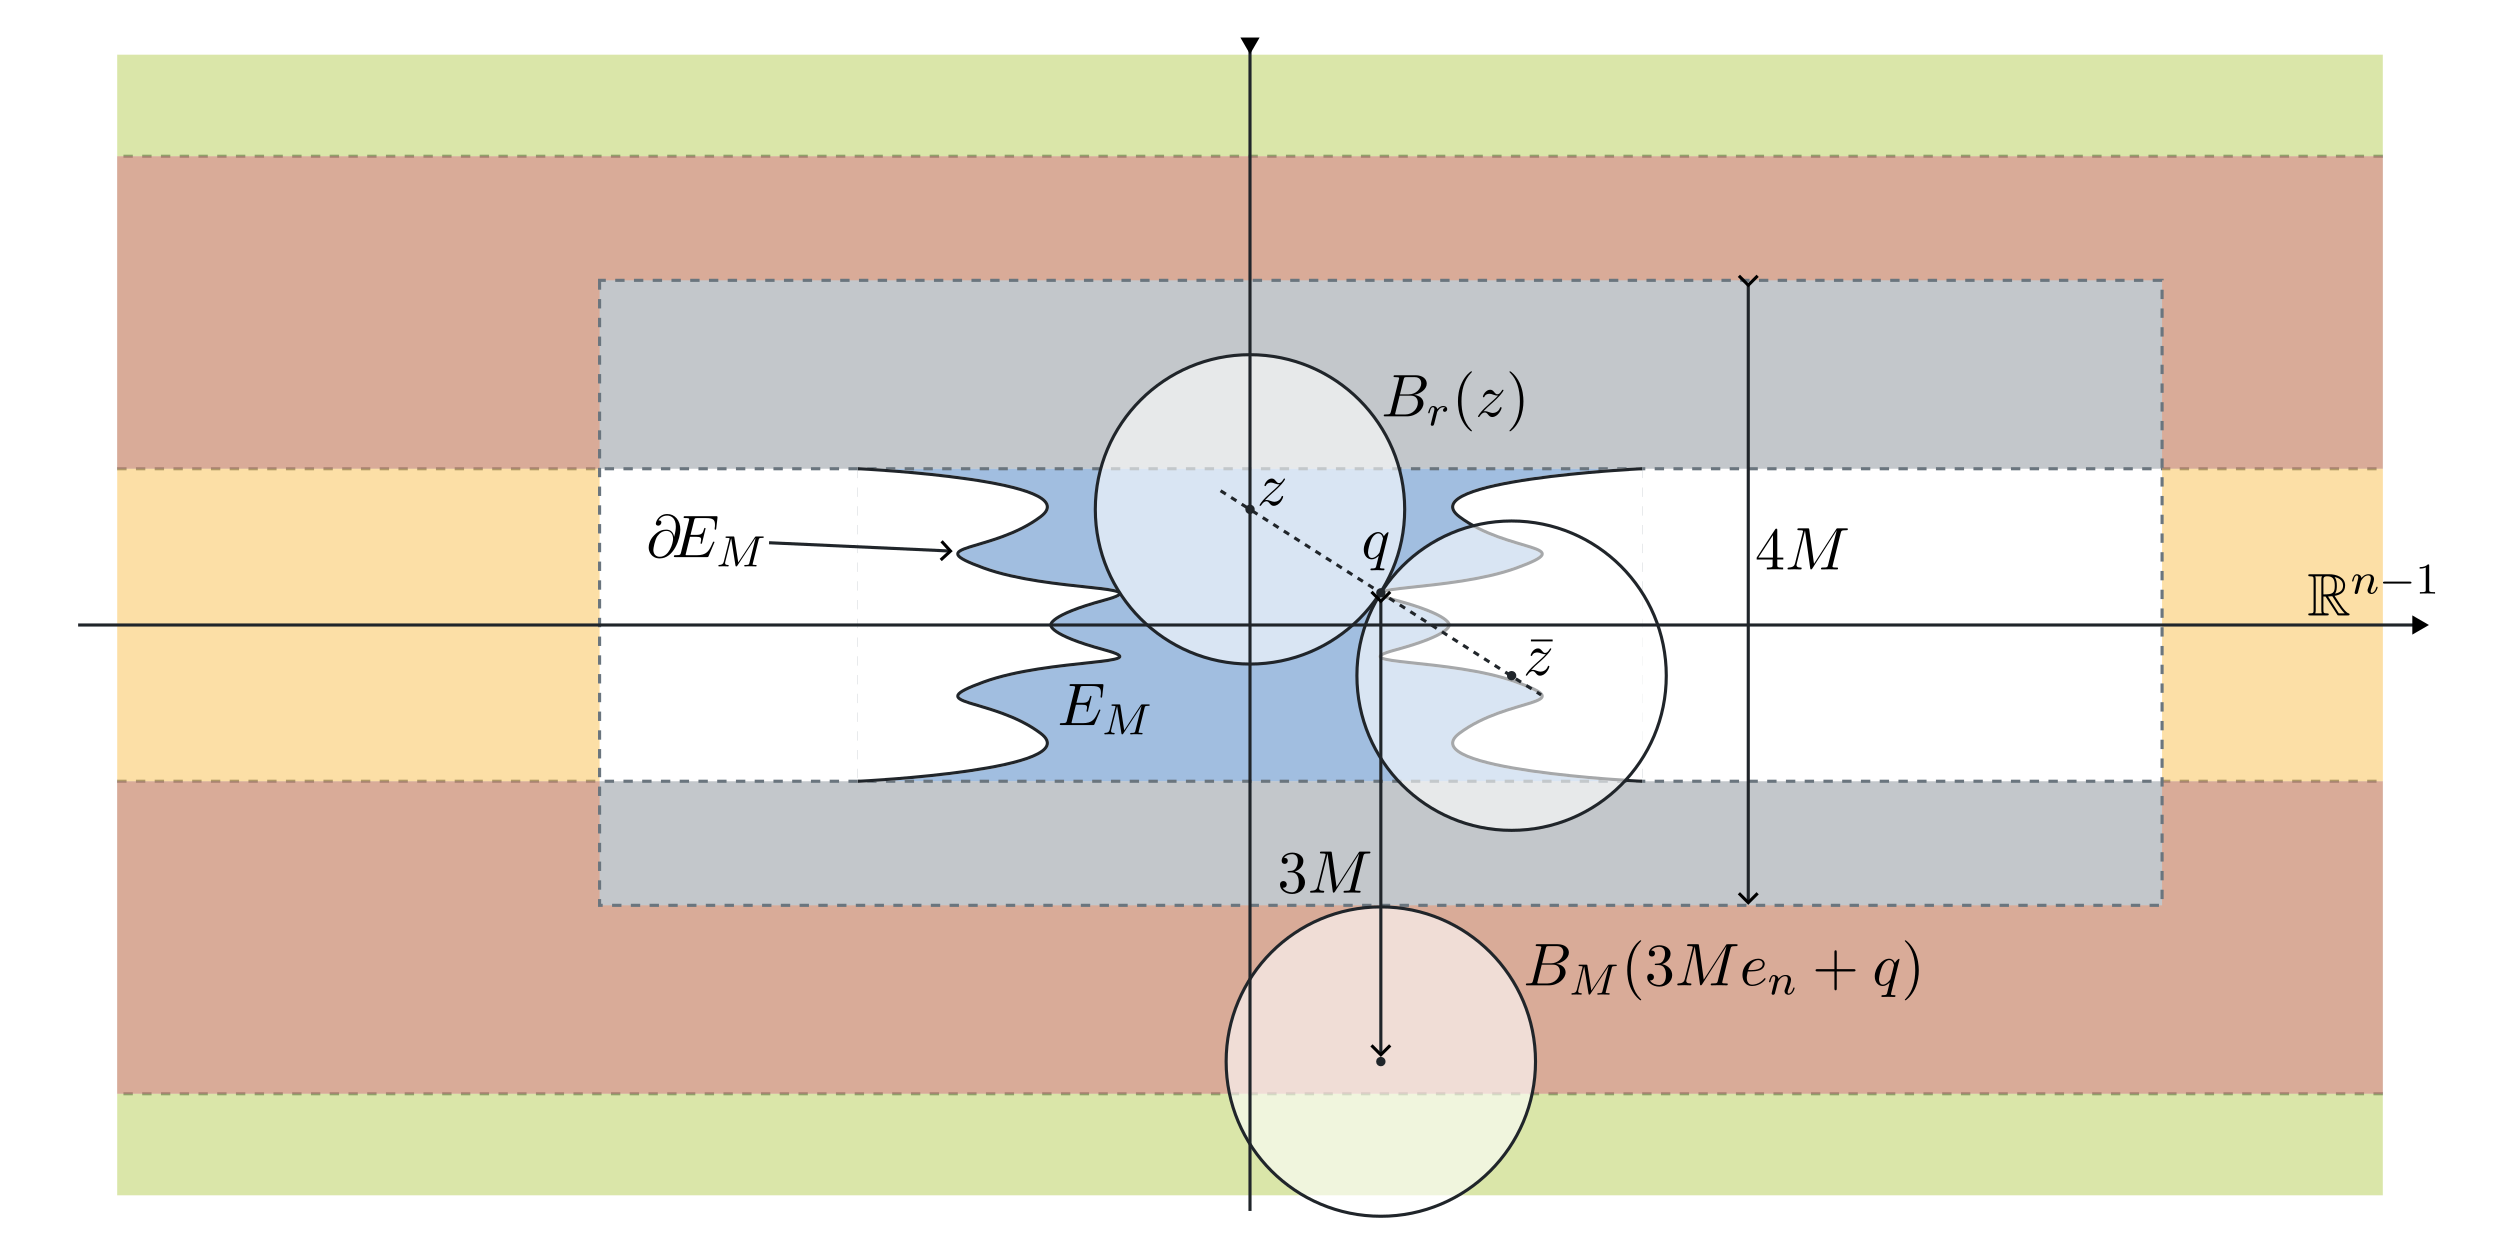 <?xml version="1.0" encoding="UTF-8" standalone="no"?>
<!-- Created with Inkscape (http://www.inkscape.org/) -->

<svg
   width="160mm"
   height="80mm"
   viewBox="0 0 160 80"
   version="1.1"
   id="svg1"
   inkscape:version="1.3.2 (091e20ef0f, 2023-11-25, custom)"
   sodipodi:docname="model02.svg"
   inkscape:export-filename="model01_mball.pdf"
   inkscape:export-xdpi="96"
   inkscape:export-ydpi="96"
   xmlns:inkscape="http://www.inkscape.org/namespaces/inkscape"
   xmlns:sodipodi="http://sodipodi.sourceforge.net/DTD/sodipodi-0.dtd"
   xmlns="http://www.w3.org/2000/svg"
   xmlns:svg="http://www.w3.org/2000/svg">
  <sodipodi:namedview
     id="namedview1"
     pagecolor="#ffffff"
     bordercolor="#000000"
     borderopacity="0.25"
     inkscape:showpageshadow="2"
     inkscape:pageopacity="0.0"
     inkscape:pagecheckerboard="0"
     inkscape:deskcolor="#d1d1d1"
     inkscape:document-units="mm"
     showguides="false"
     inkscape:lockguides="false"
     inkscape:zoom="1.7110927"
     inkscape:cx="370.52347"
     inkscape:cy="117.4688"
     inkscape:window-width="2560"
     inkscape:window-height="1416"
     inkscape:window-x="0"
     inkscape:window-y="0"
     inkscape:window-maximized="1"
     inkscape:current-layer="layer11"
     showgrid="false" />
  <defs
     id="defs1">
    <marker
       style="overflow:visible"
       id="marker32"
       refX="0"
       refY="0"
       orient="auto-start-reverse"
       inkscape:stockid="Wide arrow"
       markerWidth="1"
       markerHeight="1"
       viewBox="0 0 1 1"
       inkscape:isstock="true"
       inkscape:collect="always"
       preserveAspectRatio="xMidYMid">
      <path
         style="fill:none;stroke:context-stroke;stroke-width:1;stroke-linecap:butt"
         d="M 3,-3 0,0 3,3"
         transform="rotate(180,0.125,0)"
         sodipodi:nodetypes="ccc"
         id="path32" />
    </marker>
    <marker
       style="overflow:visible"
       id="ArrowWide"
       refX="0"
       refY="0"
       orient="auto-start-reverse"
       inkscape:stockid="Wide arrow"
       markerWidth="1"
       markerHeight="1"
       viewBox="0 0 1 1"
       inkscape:isstock="true"
       inkscape:collect="always"
       preserveAspectRatio="xMidYMid">
      <path
         style="fill:none;stroke:context-stroke;stroke-width:1;stroke-linecap:butt"
         d="M 3,-3 0,0 3,3"
         transform="rotate(180,0.125,0)"
         sodipodi:nodetypes="ccc"
         id="path1" />
    </marker>
    <marker
       style="overflow:visible"
       id="marker29"
       refX="0"
       refY="0"
       orient="auto-start-reverse"
       inkscape:stockid="Wide arrow"
       markerWidth="1"
       markerHeight="1"
       viewBox="0 0 1 1"
       inkscape:isstock="true"
       inkscape:collect="always"
       preserveAspectRatio="xMidYMid">
      <path
         style="fill:none;stroke:context-stroke;stroke-width:1;stroke-linecap:butt"
         d="M 3,-3 0,0 3,3"
         transform="rotate(180,0.125,0)"
         sodipodi:nodetypes="ccc"
         id="path29" />
    </marker>
    <marker
       style="overflow:visible"
       id="Triangle"
       refX="0"
       refY="0"
       orient="auto-start-reverse"
       inkscape:stockid="Triangle arrow"
       markerWidth="1"
       markerHeight="1"
       viewBox="0 0 1 1"
       inkscape:isstock="true"
       inkscape:collect="always"
       preserveAspectRatio="xMidYMid">
      <path
         transform="scale(0.5)"
         style="fill:context-stroke;fill-rule:evenodd;stroke:context-stroke;stroke-width:1pt"
         d="M 5.77,0 -2.88,5 V -5 Z"
         id="path135" />
    </marker>
    <rect
       x="-182.968"
       y="274.452"
       width="82.631"
       height="63.94"
       id="rect33" />
    <rect
       x="-217.398"
       y="270.517"
       width="59.022"
       height="24.592"
       id="rect32" />
    <marker
       style="overflow:visible"
       id="Triangle-1"
       refX="0"
       refY="0"
       orient="auto-start-reverse"
       inkscape:stockid="Triangle arrow"
       markerWidth="1"
       markerHeight="1"
       viewBox="0 0 1 1"
       inkscape:isstock="true"
       inkscape:collect="always"
       preserveAspectRatio="xMidYMid">
      <path
         transform="scale(0.5)"
         style="fill:context-stroke;fill-rule:evenodd;stroke:context-stroke;stroke-width:1pt"
         d="M 5.77,0 -2.88,5 V -5 Z"
         id="path135-7" />
    </marker>
    <marker
       style="overflow:visible"
       id="marker29-1"
       refX="0"
       refY="0"
       orient="auto-start-reverse"
       inkscape:stockid="Wide arrow"
       markerWidth="1"
       markerHeight="1"
       viewBox="0 0 1 1"
       inkscape:isstock="true"
       inkscape:collect="always"
       preserveAspectRatio="xMidYMid">
      <path
         style="fill:none;stroke:context-stroke;stroke-width:1;stroke-linecap:butt"
         d="M 3,-3 0,0 3,3"
         transform="rotate(180,0.125,0)"
         sodipodi:nodetypes="ccc"
         id="path29-5" />
    </marker>
    <marker
       style="overflow:visible"
       id="ArrowWide-5"
       refX="0"
       refY="0"
       orient="auto-start-reverse"
       inkscape:stockid="Wide arrow"
       markerWidth="1"
       markerHeight="1"
       viewBox="0 0 1 1"
       inkscape:isstock="true"
       inkscape:collect="always"
       preserveAspectRatio="xMidYMid">
      <path
         style="fill:none;stroke:context-stroke;stroke-width:1;stroke-linecap:butt"
         d="M 3,-3 0,0 3,3"
         transform="rotate(180,0.125,0)"
         sodipodi:nodetypes="ccc"
         id="path1-4" />
    </marker>
  </defs>
  <g
     inkscape:groupmode="layer"
     id="layer8"
     inkscape:label="Base"
     style="display:inline">
    <rect
       style="fill:#165db1;fill-opacity:0.4;stroke:#800080;stroke-width:0;stroke-dasharray:none;stroke-opacity:0"
       id="rect3"
       width="50"
       height="20"
       x="55"
       y="30"
       inkscape:export-filename="model02_mball.pdf"
       inkscape:export-xdpi="96"
       inkscape:export-ydpi="96" />
    <path
       style="fill:#333a41;fill-opacity:0.396;stroke:#6a757e;stroke-width:0.2;stroke-dasharray:0.6, 0.6;stroke-dashoffset:0;stroke-opacity:1"
       d="M 55,30 V 50"
       id="path5" />
    <path
       style="fill:#333a41;fill-opacity:0.396;stroke:#6a757e;stroke-width:0.2;stroke-dasharray:0.6, 0.6;stroke-dashoffset:0;stroke-opacity:1"
       d="M 105,30 V 50"
       id="path6" />
    <path
       style="display:inline;fill:#6a757e;fill-opacity:0.4;stroke:#6a757e;stroke-width:0;stroke-dasharray:none;stroke-dashoffset:0;stroke-opacity:1"
       d="M 7.5,10 V 30 H 152.5 V 10"
       id="path4-8-5" />
    <path
       style="display:inline;fill:#6a757e;fill-opacity:0.4;stroke:#6a757e;stroke-width:0;stroke-dasharray:none;stroke-dashoffset:0;stroke-opacity:1"
       d="M 7.5,50 V 70 H 152.5 V 50"
       id="path4-8-5-9" />
    <path
       style="fill:#222226;fill-opacity:1;stroke:#6a757e;stroke-width:0.2;stroke-dasharray:0.6, 0.6;stroke-dashoffset:0;stroke-opacity:1;paint-order:markers stroke fill"
       d="M 7.5,30 H 152.5"
       id="path4" />
    <path
       style="fill:#222226;fill-opacity:1;stroke:#6a757e;stroke-width:0.2;stroke-dasharray:0.6, 0.6;stroke-dashoffset:0;stroke-opacity:1;paint-order:markers stroke fill"
       d="M 152.5,10 H 7.5"
       id="path7" />
    <path
       style="fill:#222226;fill-opacity:1;stroke:#6a757e;stroke-width:0.2;stroke-dasharray:0.6, 0.6;stroke-dashoffset:0;stroke-opacity:1;paint-order:markers stroke fill"
       d="M 7.5,50 H 152.5"
       id="path9" />
    <path
       style="fill:#222226;fill-opacity:1;stroke:#6a757e;stroke-width:0.2;stroke-dasharray:0.6, 0.6;stroke-dashoffset:0;stroke-opacity:1;paint-order:markers stroke fill"
       d="M 152.5,70 H 7.5"
       id="path19" />
  </g>
  <g
     inkscape:groupmode="layer"
     id="layer1"
     inkscape:label="Text Base"
     style="display:none">
    <g
       inkscape:label=""
       transform="translate(112.394,33.735)"
       id="g25"
       style="display:inline">
      <g
         fill="#000000"
         fill-opacity="1"
         id="g24"
         transform="matrix(0.353,0,0,0.353,-0.863,-0.703)">
        <g
           id="g23"
           transform="translate(1.993,9.447)">
          <path
             d="m 10.094,-6.609 c 0.109,-0.391 0.125,-0.5 0.938,-0.5 0.25,0 0.359,0 0.359,-0.219 0,-0.125 -0.109,-0.125 -0.297,-0.125 h -1.438 c -0.281,0 -0.297,0 -0.422,0.219 L 5.25,-1.031 4.391,-7.203 c -0.031,-0.25 -0.047,-0.25 -0.328,-0.25 h -1.5 c -0.203,0 -0.328,0 -0.328,0.219 0,0.125 0.094,0.125 0.312,0.125 0.141,0 0.344,0.016 0.469,0.016 0.188,0.031 0.25,0.062 0.25,0.172 0,0.047 -0.016,0.078 -0.047,0.219 L 1.828,-1.156 C 1.719,-0.719 1.531,-0.375 0.656,-0.344 c -0.062,0 -0.203,0.016 -0.203,0.219 0,0.094 0.078,0.125 0.156,0.125 0.344,0 0.734,-0.031 1.094,-0.031 0.375,0 0.766,0.031 1.125,0.031 0.047,0 0.188,0 0.188,-0.219 0,-0.125 -0.109,-0.125 -0.188,-0.125 -0.625,0 -0.75,-0.219 -0.75,-0.469 0,-0.078 0.016,-0.141 0.047,-0.25 L 3.609,-7.016 H 3.625 L 4.562,-0.25 C 4.578,-0.125 4.594,0 4.719,0 c 0.125,0 0.188,-0.125 0.25,-0.203 L 9.375,-7.094 l -1.562,6.25 c -0.109,0.422 -0.125,0.5 -0.984,0.5 -0.188,0 -0.312,0 -0.312,0.219 C 6.516,0 6.656,0 6.688,0 6.984,0 7.734,-0.031 8.031,-0.031 8.484,-0.031 8.953,0 9.406,0 c 0.062,0 0.203,0 0.203,-0.219 0,-0.125 -0.094,-0.125 -0.312,-0.125 -0.391,0 -0.703,0 -0.703,-0.188 0,-0.047 0,-0.062 0.062,-0.266 z m 0,0"
             id="path22" />
        </g>
      </g>
    </g>
    <g
       inkscape:label=""
       transform="translate(112.951,18.644)"
       id="g28"
       style="display:inline">
      <g
         fill="#000000"
         fill-opacity="1"
         id="g27"
         transform="matrix(0.353,0,0,0.353,-0.863,-0.703)">
        <g
           id="g26"
           transform="translate(1.993,9.447)">
          <path
             d="M 4.094,-6.703 C 4.156,-6.953 4.188,-7.062 4.391,-7.094 4.5,-7.109 4.844,-7.109 5.062,-7.109 c 0.766,0 1.984,0 1.984,1.078 0,0.375 -0.172,1.125 -0.594,1.547 -0.297,0.281 -0.875,0.641 -1.844,0.641 H 3.375 Z m 1.562,3 C 6.766,-3.953 8.062,-4.719 8.062,-5.812 8.062,-6.75 7.078,-7.453 5.656,-7.453 H 2.547 c -0.219,0 -0.328,0 -0.328,0.219 0,0.125 0.109,0.125 0.312,0.125 0.016,0 0.234,0 0.406,0.016 0.203,0.031 0.297,0.031 0.297,0.172 0,0.047 0,0.078 -0.031,0.219 l -1.469,5.859 c -0.109,0.422 -0.125,0.5 -1,0.5 -0.188,0 -0.281,0 -0.281,0.219 0,0.125 0.125,0.125 0.141,0.125 0.312,0 1.078,-0.031 1.375,-0.031 0.312,0 1.078,0.031 1.391,0.031 0.094,0 0.219,0 0.219,-0.219 0,-0.125 -0.094,-0.125 -0.312,-0.125 -0.391,0 -0.703,0 -0.703,-0.188 0,-0.062 0.016,-0.125 0.031,-0.188 L 3.312,-3.609 h 1.297 c 1,0 1.188,0.609 1.188,0.984 0,0.172 -0.078,0.516 -0.141,0.766 -0.078,0.297 -0.188,0.703 -0.188,0.922 0,1.172 1.312,1.172 1.453,1.172 0.938,0 1.312,-1.094 1.312,-1.25 0,-0.125 -0.125,-0.125 -0.125,-0.125 C 8,-1.141 7.984,-1.062 7.969,-1 c -0.281,0.812 -0.75,1 -1,1 C 6.609,0 6.531,-0.234 6.531,-0.672 6.531,-1 6.594,-1.562 6.641,-1.906 6.656,-2.062 6.688,-2.266 6.688,-2.422 c 0,-0.844 -0.734,-1.172 -1.031,-1.281 z m 0,0"
             id="path25" />
        </g>
      </g>
    </g>
    <path
       style="display:inline;fill:#165db1;fill-opacity:0.5;stroke:#20252a;stroke-width:0.2;stroke-dasharray:none;stroke-dashoffset:0;stroke-opacity:1;marker-start:url(#marker29);marker-end:url(#ArrowWide)"
       d="m 111.889,30.288 v 9.525"
       id="path28" />
    <g
       inkscape:label=""
       transform="translate(33.404,53.367)"
       id="g34"
       style="display:inline">
      <g
         fill="#000000"
         fill-opacity="1"
         id="g3"
         transform="matrix(0.353,0,0,0.353,-0.852,-0.714)">
        <g
           id="use2"
           transform="translate(1.993,9.447)">
          <path
             d="m 7.719,-2.547 c 0.031,-0.047 0.062,-0.125 0.062,-0.141 0,-0.016 0,-0.125 -0.141,-0.125 -0.094,0 -0.109,0.062 -0.141,0.125 -0.703,1.625 -1.109,2.344 -2.969,2.344 H 2.938 c -0.156,0 -0.172,0 -0.25,0 C 2.578,-0.359 2.547,-0.375 2.547,-0.453 c 0,-0.031 0,-0.062 0.062,-0.25 L 3.344,-3.688 h 1.078 c 0.938,0 0.938,0.234 0.938,0.5 0,0.078 0,0.203 -0.078,0.531 C 5.25,-2.594 5.25,-2.562 5.25,-2.531 c 0,0.062 0.047,0.125 0.141,0.125 0.078,0 0.109,-0.062 0.156,-0.219 l 0.625,-2.562 c 0,-0.062 -0.047,-0.109 -0.125,-0.109 -0.109,0 -0.125,0.062 -0.156,0.188 C 5.656,-4.281 5.469,-4.031 4.453,-4.031 H 3.438 l 0.656,-2.625 c 0.094,-0.375 0.109,-0.422 0.578,-0.422 H 6.219 c 1.328,0 1.656,0.312 1.656,1.203 0,0.266 0,0.297 -0.047,0.578 0,0.078 -0.016,0.156 -0.016,0.203 0,0.062 0.047,0.125 0.141,0.125 0.125,0 0.125,-0.062 0.156,-0.266 L 8.328,-7.125 C 8.359,-7.422 8.297,-7.422 8.031,-7.422 H 2.516 c -0.219,0 -0.328,0 -0.328,0.219 0,0.125 0.109,0.125 0.312,0.125 0.406,0 0.703,0 0.703,0.203 0,0.031 0,0.062 -0.047,0.25 l -1.438,5.781 c -0.109,0.422 -0.141,0.5 -1,0.5 -0.188,0 -0.297,0 -0.297,0.219 C 0.422,0 0.516,0 0.719,0 H 6.375 c 0.25,0 0.266,-0.016 0.344,-0.188 z m 0,0"
             id="path33" />
        </g>
      </g>
      <g
         fill="#000000"
         fill-opacity="1"
         id="g4"
         transform="matrix(0.353,0,0,0.353,-0.852,-0.714)">
        <g
           id="use3"
           transform="translate(10.046,11.083)">
          <path
             d="m 3.891,-2.547 c 0,-0.844 -0.078,-1.359 -0.344,-1.875 -0.344,-0.703 -1,-0.875 -1.438,-0.875 -1,0 -1.375,0.75 -1.484,0.969 -0.281,0.578 -0.297,1.375 -0.297,1.781 0,0.531 0.016,1.328 0.406,1.969 0.359,0.594 0.953,0.75 1.375,0.75 0.391,0 1.062,-0.125 1.469,-0.906 0.297,-0.578 0.312,-1.297 0.312,-1.812 z M 2.109,-0.062 C 1.844,-0.062 1.297,-0.188 1.125,-1.016 1.031,-1.469 1.031,-2.219 1.031,-2.641 1.031,-3.188 1.031,-3.75 1.125,-4.188 1.297,-5 1.906,-5.078 2.109,-5.078 c 0.266,0 0.828,0.141 0.984,0.859 0.094,0.438 0.094,1.047 0.094,1.578 0,0.469 0,1.188 -0.094,1.641 -0.172,0.828 -0.719,0.938 -0.984,0.938 z m 0,0"
             id="path34" />
        </g>
      </g>
    </g>
    <g
       inkscape:label=""
       transform="translate(33.404,23.377)"
       id="g40"
       style="display:inline">
      <g
         fill="#000000"
         fill-opacity="1"
         id="g12"
         transform="matrix(0.353,0,0,0.353,-0.852,-0.714)">
        <g
           id="g5"
           transform="translate(1.993,9.447)">
          <path
             d="m 7.719,-2.547 c 0.031,-0.047 0.062,-0.125 0.062,-0.141 0,-0.016 0,-0.125 -0.141,-0.125 -0.094,0 -0.109,0.062 -0.141,0.125 -0.703,1.625 -1.109,2.344 -2.969,2.344 H 2.938 c -0.156,0 -0.172,0 -0.25,0 C 2.578,-0.359 2.547,-0.375 2.547,-0.453 c 0,-0.031 0,-0.062 0.062,-0.25 L 3.344,-3.688 h 1.078 c 0.938,0 0.938,0.234 0.938,0.5 0,0.078 0,0.203 -0.078,0.531 C 5.25,-2.594 5.25,-2.562 5.25,-2.531 c 0,0.062 0.047,0.125 0.141,0.125 0.078,0 0.109,-0.062 0.156,-0.219 l 0.625,-2.562 c 0,-0.062 -0.047,-0.109 -0.125,-0.109 -0.109,0 -0.125,0.062 -0.156,0.188 C 5.656,-4.281 5.469,-4.031 4.453,-4.031 H 3.438 l 0.656,-2.625 c 0.094,-0.375 0.109,-0.422 0.578,-0.422 H 6.219 c 1.328,0 1.656,0.312 1.656,1.203 0,0.266 0,0.297 -0.047,0.578 0,0.078 -0.016,0.156 -0.016,0.203 0,0.062 0.047,0.125 0.141,0.125 0.125,0 0.125,-0.062 0.156,-0.266 L 8.328,-7.125 C 8.359,-7.422 8.297,-7.422 8.031,-7.422 H 2.516 c -0.219,0 -0.328,0 -0.328,0.219 0,0.125 0.109,0.125 0.312,0.125 0.406,0 0.703,0 0.703,0.203 0,0.031 0,0.062 -0.047,0.25 l -1.438,5.781 c -0.109,0.422 -0.141,0.5 -1,0.5 -0.188,0 -0.297,0 -0.297,0.219 C 0.422,0 0.516,0 0.719,0 H 6.375 c 0.25,0 0.266,-0.016 0.344,-0.188 z m 0,0"
             id="path3" />
        </g>
      </g>
      <g
         fill="#000000"
         fill-opacity="1"
         id="g39"
         transform="matrix(0.353,0,0,0.353,-0.852,-0.714)">
        <g
           id="g38"
           transform="translate(10.046,11.083)">
          <path
             d="m 3.891,-2.547 c 0,-0.844 -0.078,-1.359 -0.344,-1.875 -0.344,-0.703 -1,-0.875 -1.438,-0.875 -1,0 -1.375,0.75 -1.484,0.969 -0.281,0.578 -0.297,1.375 -0.297,1.781 0,0.531 0.016,1.328 0.406,1.969 0.359,0.594 0.953,0.75 1.375,0.75 0.391,0 1.062,-0.125 1.469,-0.906 0.297,-0.578 0.312,-1.297 0.312,-1.812 z M 2.109,-0.062 C 1.844,-0.062 1.297,-0.188 1.125,-1.016 1.031,-1.469 1.031,-2.219 1.031,-2.641 1.031,-3.188 1.031,-3.75 1.125,-4.188 1.297,-5 1.906,-5.078 2.109,-5.078 c 0.266,0 0.828,0.141 0.984,0.859 0.094,0.438 0.094,1.047 0.094,1.578 0,0.469 0,1.188 -0.094,1.641 -0.172,0.828 -0.719,0.938 -0.984,0.938 z m 0,0"
             id="path17" />
        </g>
      </g>
    </g>
    <path
       style="display:inline;fill:#165db1;fill-opacity:0.5;stroke:#20252a;stroke-width:0.2;stroke-dasharray:none;stroke-dashoffset:0;stroke-opacity:1;marker-start:url(#marker29);marker-end:url(#ArrowWide)"
       d="M 111.889,10.284 V 29.716"
       id="path20" />
  </g>
  <g
     inkscape:groupmode="layer"
     id="layer2"
     inkscape:label="Text OnlyBase"
     style="display:none">
    <g
       inkscape:label="Omega"
       transform="translate(68.496,43.689)"
       id="g37"
       style="display:inline">
      <g
         fill="#000000"
         fill-opacity="1"
         id="g36"
         transform="matrix(0.353,0,0,0.353,-0.874,-0.621)">
        <g
           id="g35"
           transform="translate(1.993,9.447)">
          <path
             d="m 7.391,-1.766 h -0.281 c -0.047,0.281 -0.094,0.531 -0.188,0.797 -0.062,0.172 -0.094,0.266 -0.734,0.266 H 5.328 C 5.469,-1.312 5.797,-1.844 6.297,-2.562 6.812,-3.344 7.25,-4.094 7.25,-4.953 7.25,-6.469 5.781,-7.688 3.938,-7.688 c -1.875,0 -3.328,1.234 -3.328,2.734 0,0.859 0.453,1.609 0.969,2.391 0.469,0.719 0.828,1.25 0.969,1.859 h -0.875 c -0.641,0 -0.672,-0.094 -0.719,-0.25 C 0.859,-1.203 0.812,-1.5 0.75,-1.766 H 0.484 L 0.844,0 h 1.734 c 0.25,0 0.281,0 0.281,-0.234 0,-0.766 -0.344,-1.719 -0.594,-2.422 -0.219,-0.625 -0.531,-1.484 -0.531,-2.312 0,-1.734 1.203,-2.484 2.188,-2.484 1.047,0 2.203,0.797 2.203,2.484 0,0.828 -0.297,1.656 -0.609,2.547 C 5.359,-1.969 5,-0.984 5,-0.234 5,0 5.031,0 5.297,0 H 7.031 Z m 0,0"
             id="path35" />
        </g>
      </g>
    </g>
    <g
       inkscape:label=""
       transform="translate(80.616,36.739)"
       id="g33"
       style="display:inline">
      <g
         fill="#000000"
         fill-opacity="1"
         id="g63"
         transform="matrix(0.353,0,0,0.353,-0.852,-0.62)">
        <g
           id="g52"
           transform="translate(1.993,9.022)">
          <path
             d="m 5.016,-3.484 c 0,-0.875 -0.047,-1.75 -0.438,-2.562 -0.5,-1.047 -1.391,-1.219 -1.859,-1.219 -0.641,0 -1.438,0.281 -1.891,1.297 -0.344,0.75 -0.406,1.609 -0.406,2.484 0,0.812 0.047,1.797 0.5,2.625 0.469,0.875 1.266,1.094 1.797,1.094 0.578,0 1.422,-0.219 1.891,-1.266 0.359,-0.75 0.406,-1.594 0.406,-2.453 z M 2.719,0 C 2.297,0 1.641,-0.266 1.453,-1.312 c -0.125,-0.656 -0.125,-1.672 -0.125,-2.312 0,-0.688 0,-1.406 0.094,-2 C 1.625,-6.922 2.438,-7.031 2.719,-7.031 c 0.359,0 1.078,0.203 1.281,1.281 0.109,0.609 0.109,1.438 0.109,2.125 0,0.828 0,1.562 -0.125,2.266 C 3.828,-0.328 3.203,0 2.719,0 Z m 0,0"
             id="path52" />
        </g>
      </g>
    </g>
  </g>
  <g
     inkscape:groupmode="layer"
     id="layer3"
     inkscape:label="Minimizer"
     style="display:inline">
    <g
       id="g11"
       transform="translate(72.671,-28.857)"
       style="display:inline">
      <path
         id="path12-6"
         style="display:inline;fill:#ffffff;fill-opacity:1;stroke:#ffffff;stroke-width:0.2;stroke-dasharray:none;stroke-opacity:1"
         d="m -17.671,58.857 v 10 10 c 0,0 14.707,-0.728 11.602,-3.069 -3.105,-2.341 -7.853,-1.753 -3.643,-3.284 4.21,-1.531 11.326,-1.083 7.726,-2.057 -3.6,-0.974 -3.428,-1.59 -3.428,-1.59 0,0 -0.172,-0.616 3.428,-1.59 3.6,-0.974 -3.516,-0.526 -7.726,-2.057 -4.21,-1.531 0.537,-0.943 3.643,-3.284 3.105,-2.341 -11.602,-3.069 -11.602,-3.069 z" />
      <path
         id="path12"
         style="display:inline;fill:none;fill-opacity:0;stroke:#20252a;stroke-width:0.2;stroke-dasharray:none;stroke-opacity:1"
         d="m -17.671,78.75 v 0.107 c 0,0 14.707,-0.728 11.602,-3.069 -3.105,-2.341 -7.853,-1.753 -3.643,-3.284 4.21,-1.531 11.326,-1.083 7.726,-2.057 -3.6,-0.974 -3.428,-1.59 -3.428,-1.59 0,0 -0.172,-0.616 3.428,-1.59 3.6,-0.974 -3.516,-0.526 -7.726,-2.057 -4.21,-1.531 0.537,-0.943 3.643,-3.284 3.105,-2.341 -11.602,-3.069 -11.602,-3.069 v 0 0.107" />
    </g>
    <g
       id="g11-9"
       transform="matrix(-1,0,0,1,87.329,-28.857)"
       style="display:inline">
      <path
         id="path12-6-3"
         style="display:inline;fill:#ffffff;fill-opacity:1;stroke:#ffffff;stroke-width:0.2;stroke-dasharray:none;stroke-opacity:1"
         d="m -17.671,58.857 v 10 10 c 0,0 14.707,-0.728 11.602,-3.069 -3.105,-2.341 -7.853,-1.753 -3.643,-3.284 4.21,-1.531 11.326,-1.083 7.726,-2.057 -3.6,-0.974 -3.428,-1.59 -3.428,-1.59 0,0 -0.172,-0.616 3.428,-1.59 3.6,-0.974 -3.516,-0.526 -7.726,-2.057 -4.21,-1.531 0.537,-0.943 3.643,-3.284 3.105,-2.341 -11.602,-3.069 -11.602,-3.069 z" />
      <path
         id="path12-7"
         style="display:inline;fill:none;fill-opacity:0;stroke:#20252a;stroke-width:0.2;stroke-dasharray:none;stroke-opacity:1"
         d="m -17.671,78.75 v 0.107 c 0,0 14.707,-0.728 11.602,-3.069 -3.105,-2.341 -7.853,-1.753 -3.643,-3.284 4.21,-1.531 11.326,-1.083 7.726,-2.057 -3.6,-0.974 -3.428,-1.59 -3.428,-1.59 0,0 -0.172,-0.616 3.428,-1.59 3.6,-0.974 -3.516,-0.526 -7.726,-2.057 -4.21,-1.531 0.537,-0.943 3.643,-3.284 3.105,-2.341 -11.602,-3.069 -11.602,-3.069 v 0 0.107" />
    </g>
  </g>
  <g
     inkscape:groupmode="layer"
     id="layer5"
     inkscape:label="Text Minimizer"
     style="display:inline">
    <g
       inkscape:label=""
       transform="translate(67.827,43.783)"
       id="g19"
       style="display:inline">
      <g
         fill="#000000"
         fill-opacity="1"
         id="g16"
         transform="matrix(0.353,0,0,0.353,-0.852,-0.714)">
        <g
           id="g15"
           transform="translate(1.993,9.447)">
          <path
             d="m 7.719,-2.547 c 0.031,-0.047 0.062,-0.125 0.062,-0.141 0,-0.016 0,-0.125 -0.141,-0.125 -0.094,0 -0.109,0.062 -0.141,0.125 -0.703,1.625 -1.109,2.344 -2.969,2.344 H 2.938 c -0.156,0 -0.172,0 -0.25,0 C 2.578,-0.359 2.547,-0.375 2.547,-0.453 c 0,-0.031 0,-0.062 0.062,-0.25 L 3.344,-3.688 h 1.078 c 0.938,0 0.938,0.234 0.938,0.5 0,0.078 0,0.203 -0.078,0.531 C 5.25,-2.594 5.25,-2.562 5.25,-2.531 c 0,0.062 0.047,0.125 0.141,0.125 0.078,0 0.109,-0.062 0.156,-0.219 l 0.625,-2.562 c 0,-0.062 -0.047,-0.109 -0.125,-0.109 -0.109,0 -0.125,0.062 -0.156,0.188 C 5.656,-4.281 5.469,-4.031 4.453,-4.031 H 3.438 l 0.656,-2.625 c 0.094,-0.375 0.109,-0.422 0.578,-0.422 H 6.219 c 1.328,0 1.656,0.312 1.656,1.203 0,0.266 0,0.297 -0.047,0.578 0,0.078 -0.016,0.156 -0.016,0.203 0,0.062 0.047,0.125 0.141,0.125 0.125,0 0.125,-0.062 0.156,-0.266 L 8.328,-7.125 C 8.359,-7.422 8.297,-7.422 8.031,-7.422 H 2.516 c -0.219,0 -0.328,0 -0.328,0.219 0,0.125 0.109,0.125 0.312,0.125 0.406,0 0.703,0 0.703,0.203 0,0.031 0,0.062 -0.047,0.25 l -1.438,5.781 c -0.109,0.422 -0.141,0.5 -1,0.5 -0.188,0 -0.297,0 -0.297,0.219 C 0.422,0 0.516,0 0.719,0 H 6.375 c 0.25,0 0.266,-0.016 0.344,-0.188 z m 0,0"
             id="path15" />
        </g>
      </g>
      <g
         fill="#000000"
         fill-opacity="1"
         id="g18"
         transform="matrix(0.353,0,0,0.353,-0.852,-0.714)">
        <g
           id="g17"
           transform="translate(10.046,11.135)">
          <path
             d="m 7.734,-4.797 c 0.078,-0.312 0.094,-0.375 0.656,-0.375 0.188,0 0.281,0 0.281,-0.156 0,-0.109 -0.109,-0.109 -0.25,-0.109 h -1.031 c -0.203,0 -0.234,0 -0.344,0.156 l -3,4.547 -0.703,-4.5 C 3.312,-5.422 3.297,-5.438 3.062,-5.438 H 1.984 c -0.141,0 -0.25,0 -0.25,0.141 0,0.125 0.109,0.125 0.234,0.125 0.266,0 0.5,0 0.5,0.125 0,0.031 -0.016,0.031 -0.031,0.141 l -1.016,4.047 c -0.094,0.406 -0.312,0.578 -0.844,0.594 C 0.531,-0.266 0.438,-0.25 0.438,-0.109 0.438,-0.062 0.484,0 0.562,0 0.594,0 0.766,-0.031 1.344,-0.031 1.969,-0.031 2.094,0 2.172,0 2.203,0 2.312,0 2.312,-0.156 2.312,-0.25 2.234,-0.266 2.172,-0.266 1.891,-0.266 1.656,-0.312 1.656,-0.594 1.656,-0.641 1.672,-0.75 1.672,-0.75 L 2.75,-5.078 H 2.766 L 3.531,-0.219 C 3.562,-0.094 3.562,0 3.688,0 3.797,0 3.844,-0.094 3.891,-0.156 l 3.281,-4.984 H 7.188 L 6.062,-0.625 c -0.078,0.297 -0.094,0.359 -0.688,0.359 -0.141,0 -0.25,0 -0.25,0.156 C 5.125,-0.078 5.156,0 5.266,0 5.359,0 5.609,-0.016 5.719,-0.031 h 0.5 c 0.75,0 0.938,0.031 1,0.031 0.047,0 0.156,0 0.156,-0.156 0,-0.109 -0.109,-0.109 -0.25,-0.109 -0.016,0 -0.156,0 -0.297,-0.016 -0.172,-0.016 -0.188,-0.031 -0.188,-0.109 0,-0.047 0.016,-0.094 0.031,-0.125 z m 0,0"
             id="path16" />
        </g>
      </g>
    </g>
    <g
       inkscape:label=""
       transform="translate(41.515,32.897)"
       id="g47"
       style="display:inline">
      <g
         fill="#000000"
         fill-opacity="1"
         id="g42"
         transform="matrix(0.353,0,0,0.353,-0.857,-0.619)">
        <g
           id="g41"
           transform="translate(1.993,9.568)">
          <path
             d="M 5.047,-3.703 C 4.938,-4.375 4.5,-4.984 3.641,-4.984 c -0.656,0 -1.375,0.172 -2.219,1.031 -0.906,0.906 -0.984,1.906 -0.984,2.25 0,0.672 0.484,1.938 2,1.938 2.594,0 3.734,-3.656 3.734,-5.219 0,-1.734 -1.016,-2.828 -2.359,-2.828 -1.578,0 -2.078,1.422 -2.078,1.734 0,0.141 0.094,0.375 0.422,0.375 0.359,0 0.578,-0.328 0.578,-0.578 0,-0.375 -0.328,-0.375 -0.516,-0.375 0.484,-0.812 1.266,-0.875 1.578,-0.875 0.797,0 1.562,0.562 1.562,1.969 0,0.422 -0.062,0.984 -0.297,1.859 z M 2.469,-0.062 c -1.188,0 -1.188,-1.125 -1.188,-1.234 C 1.281,-1.594 1.547,-3.125 2,-3.781 2.438,-4.391 2.969,-4.75 3.641,-4.75 c 1.188,0 1.219,1.234 1.219,1.453 0,0.781 -0.703,3.234 -2.391,3.234 z m 0,0"
             id="path41" />
        </g>
      </g>
      <g
         fill="#000000"
         fill-opacity="1"
         id="g44"
         transform="matrix(0.353,0,0,0.353,-0.857,-0.619)">
        <g
           id="g43"
           transform="translate(6.574,9.568)">
          <path
             d="m 7.719,-2.547 c 0.031,-0.047 0.062,-0.125 0.062,-0.141 0,-0.016 0,-0.125 -0.141,-0.125 -0.094,0 -0.109,0.062 -0.141,0.125 -0.703,1.625 -1.109,2.344 -2.969,2.344 H 2.938 c -0.156,0 -0.172,0 -0.25,0 C 2.578,-0.359 2.547,-0.375 2.547,-0.453 c 0,-0.031 0,-0.062 0.062,-0.25 L 3.344,-3.688 h 1.078 c 0.938,0 0.938,0.234 0.938,0.5 0,0.078 0,0.203 -0.078,0.531 C 5.25,-2.594 5.25,-2.562 5.25,-2.531 c 0,0.062 0.047,0.125 0.141,0.125 0.078,0 0.109,-0.062 0.156,-0.219 l 0.625,-2.562 c 0,-0.062 -0.047,-0.109 -0.125,-0.109 -0.109,0 -0.125,0.062 -0.156,0.188 C 5.656,-4.281 5.469,-4.031 4.453,-4.031 H 3.438 l 0.656,-2.625 c 0.094,-0.375 0.109,-0.422 0.578,-0.422 H 6.219 c 1.328,0 1.656,0.312 1.656,1.203 0,0.266 0,0.297 -0.047,0.578 0,0.078 -0.016,0.156 -0.016,0.203 0,0.062 0.047,0.125 0.141,0.125 0.125,0 0.125,-0.062 0.156,-0.266 L 8.328,-7.125 C 8.359,-7.422 8.297,-7.422 8.031,-7.422 H 2.516 c -0.219,0 -0.328,0 -0.328,0.219 0,0.125 0.109,0.125 0.312,0.125 0.406,0 0.703,0 0.703,0.203 0,0.031 0,0.062 -0.047,0.25 l -1.438,5.781 c -0.109,0.422 -0.141,0.5 -1,0.5 -0.188,0 -0.297,0 -0.297,0.219 C 0.422,0 0.516,0 0.719,0 H 6.375 c 0.25,0 0.266,-0.016 0.344,-0.188 z m 0,0"
             id="path42" />
        </g>
      </g>
      <g
         fill="#000000"
         fill-opacity="1"
         id="g46"
         transform="matrix(0.353,0,0,0.353,-0.857,-0.619)">
        <g
           id="g45"
           transform="translate(14.625,11.256)">
          <path
             d="m 7.734,-4.797 c 0.078,-0.312 0.094,-0.375 0.656,-0.375 0.188,0 0.281,0 0.281,-0.156 0,-0.109 -0.109,-0.109 -0.25,-0.109 h -1.031 c -0.203,0 -0.234,0 -0.344,0.156 l -3,4.547 -0.703,-4.5 C 3.312,-5.422 3.297,-5.438 3.062,-5.438 H 1.984 c -0.141,0 -0.25,0 -0.25,0.141 0,0.125 0.109,0.125 0.234,0.125 0.266,0 0.5,0 0.5,0.125 0,0.031 -0.016,0.031 -0.031,0.141 l -1.016,4.047 c -0.094,0.406 -0.312,0.578 -0.844,0.594 C 0.531,-0.266 0.438,-0.25 0.438,-0.109 0.438,-0.062 0.484,0 0.562,0 0.594,0 0.766,-0.031 1.344,-0.031 1.969,-0.031 2.094,0 2.172,0 2.203,0 2.312,0 2.312,-0.156 2.312,-0.25 2.234,-0.266 2.172,-0.266 1.891,-0.266 1.656,-0.312 1.656,-0.594 1.656,-0.641 1.672,-0.75 1.672,-0.75 L 2.75,-5.078 H 2.766 L 3.531,-0.219 C 3.562,-0.094 3.562,0 3.688,0 3.797,0 3.844,-0.094 3.891,-0.156 l 3.281,-4.984 H 7.188 L 6.062,-0.625 c -0.078,0.297 -0.094,0.359 -0.688,0.359 -0.141,0 -0.25,0 -0.25,0.156 C 5.125,-0.078 5.156,0 5.266,0 5.359,0 5.609,-0.016 5.719,-0.031 h 0.5 c 0.75,0 0.938,0.031 1,0.031 0.047,0 0.156,0 0.156,-0.156 0,-0.109 -0.109,-0.109 -0.25,-0.109 -0.016,0 -0.156,0 -0.297,-0.016 -0.172,-0.016 -0.188,-0.031 -0.188,-0.109 0,-0.047 0.016,-0.094 0.031,-0.125 z m 0,0"
             id="path44" />
        </g>
      </g>
    </g>
    <path
       style="display:inline;fill:#ffffff;fill-opacity:0;stroke:#20252a;stroke-width:0.2;stroke-dasharray:none;stroke-opacity:1;marker-end:url(#marker32)"
       d="m 49.218,34.735 11.564,0.53"
       id="path48" />
  </g>
  <g
     inkscape:groupmode="layer"
     id="layer6"
     inkscape:label="Balls"
     style="display:inline">
    <g
       id="g50"
       transform="translate(20)">
      <circle
         style="display:inline;fill:#ffffff;fill-opacity:0.6;stroke:#20252a;stroke-width:0.2;stroke-dasharray:none;stroke-opacity:1"
         id="path49"
         cx="60"
         cy="32.6"
         r="9.9" />
      <circle
         style="fill:#20252a;fill-opacity:1;stroke:#20252a;stroke-width:0.2;stroke-dasharray:none;stroke-opacity:1"
         id="path50"
         cx="60"
         cy="32.6"
         r="0.2" />
    </g>
    <g
       id="g50-8"
       transform="translate(36.742,10.643)">
      <circle
         style="display:inline;fill:#ffffff;fill-opacity:0.6;stroke:#20252a;stroke-width:0.2;stroke-dasharray:none;stroke-opacity:1"
         id="path49-8"
         cx="60"
         cy="32.6"
         r="9.9" />
      <circle
         style="fill:#20252a;fill-opacity:1;stroke:#20252a;stroke-width:0.2;stroke-dasharray:none;stroke-opacity:1"
         id="path50-4"
         cx="60"
         cy="32.6"
         r="0.2" />
    </g>
    <circle
       style="fill:#20252a;fill-opacity:1;stroke:#20252a;stroke-width:0.2;stroke-dasharray:none;stroke-opacity:1"
       id="path50-4-9"
       cx="88.373"
       cy="37.941"
       r="0.2" />
    <path
       style="fill:#20252a;fill-opacity:1;stroke:#20252a;stroke-width:0.2;stroke-dasharray:0.4, 0.4;stroke-dashoffset:0;stroke-opacity:1"
       d="M 78.117,31.407 98.63,44.474"
       id="path51" />
  </g>
  <g
     inkscape:groupmode="layer"
     id="layer7"
     inkscape:label="Text Balls"
     style="display:inline">
    <g
       inkscape:label=""
       transform="translate(80.61,30.625)"
       id="g51"
       style="display:inline">
      <g
         fill="#000000"
         fill-opacity="1"
         id="g2"
         transform="matrix(0.353,0,0,0.353,-0.868,-0.656)">
        <g
           id="use1"
           transform="translate(1.993,6.689)">
          <path
             d="m 1.453,-0.906 c 0.594,-0.625 0.906,-0.906 1.297,-1.25 0,0 0.672,-0.578 1.062,-0.969 1.047,-1.016 1.281,-1.547 1.281,-1.594 0,-0.109 -0.094,-0.109 -0.125,-0.109 -0.078,0 -0.109,0.031 -0.156,0.125 C 4.484,-4.172 4.25,-4 3.984,-4 3.734,-4 3.594,-4.172 3.438,-4.359 c -0.203,-0.25 -0.391,-0.469 -0.75,-0.469 -0.828,0 -1.328,1.016 -1.328,1.25 0,0.062 0.031,0.125 0.141,0.125 0.094,0 0.109,-0.062 0.141,-0.125 0.203,-0.5 0.828,-0.516 0.922,-0.516 0.234,0 0.438,0.078 0.688,0.172 0.438,0.156 0.562,0.156 0.844,0.156 -0.391,0.469 -1.312,1.25 -1.516,1.438 l -0.984,0.906 c -0.75,0.734 -1.125,1.359 -1.125,1.438 0,0.109 0.109,0.109 0.125,0.109 0.094,0 0.109,-0.031 0.188,-0.141 0.25,-0.391 0.578,-0.688 0.922,-0.688 0.25,0 0.359,0.109 0.625,0.422 C 2.516,-0.047 2.719,0.125 3.031,0.125 4.109,0.125 4.75,-1.266 4.75,-1.562 c 0,-0.047 -0.047,-0.109 -0.141,-0.109 -0.094,0 -0.109,0.062 -0.156,0.141 -0.25,0.719 -0.938,0.922 -1.297,0.922 -0.219,0 -0.422,-0.062 -0.641,-0.141 C 2.141,-0.891 1.969,-0.938 1.75,-0.938 c -0.031,0 -0.203,0 -0.297,0.031 z m 0,0"
             id="path2" />
        </g>
      </g>
    </g>
    <g
       inkscape:label=""
       transform="translate(97.648,40.928)"
       id="g57"
       style="display:inline">
      <g
         fill="#000000"
         fill-opacity="1"
         id="g54"
         transform="matrix(0.353,0,0,0.353,-0.868,-0.617)">
        <g
           id="g53"
           transform="translate(2.648,8.186)">
          <path
             d="M 4.688,-6.094 V -6.438 H 0.75 v 0.344 z m 0,0"
             id="path53" />
        </g>
      </g>
      <g
         fill="#000000"
         fill-opacity="1"
         id="g56"
         transform="matrix(0.353,0,0,0.353,-0.868,-0.617)">
        <g
           id="g55"
           transform="translate(1.993,8.186)">
          <path
             d="m 1.453,-0.906 c 0.594,-0.625 0.906,-0.906 1.297,-1.25 0,0 0.672,-0.578 1.062,-0.969 1.047,-1.016 1.281,-1.547 1.281,-1.594 0,-0.109 -0.094,-0.109 -0.125,-0.109 -0.078,0 -0.109,0.031 -0.156,0.125 C 4.484,-4.172 4.25,-4 3.984,-4 3.734,-4 3.594,-4.172 3.438,-4.359 c -0.203,-0.25 -0.391,-0.469 -0.75,-0.469 -0.828,0 -1.328,1.016 -1.328,1.25 0,0.062 0.031,0.125 0.141,0.125 0.094,0 0.109,-0.062 0.141,-0.125 0.203,-0.5 0.828,-0.516 0.922,-0.516 0.234,0 0.438,0.078 0.688,0.172 0.438,0.156 0.562,0.156 0.844,0.156 -0.391,0.469 -1.312,1.25 -1.516,1.438 l -0.984,0.906 c -0.75,0.734 -1.125,1.359 -1.125,1.438 0,0.109 0.109,0.109 0.125,0.109 0.094,0 0.109,-0.031 0.188,-0.141 0.25,-0.391 0.578,-0.688 0.922,-0.688 0.25,0 0.359,0.109 0.625,0.422 C 2.516,-0.047 2.719,0.125 3.031,0.125 4.109,0.125 4.75,-1.266 4.75,-1.562 c 0,-0.047 -0.047,-0.109 -0.141,-0.109 -0.094,0 -0.109,0.062 -0.156,0.141 -0.25,0.719 -0.938,0.922 -1.297,0.922 -0.219,0 -0.422,-0.062 -0.641,-0.141 C 2.141,-0.891 1.969,-0.938 1.75,-0.938 c -0.031,0 -0.203,0 -0.297,0.031 z m 0,0"
             id="path54" />
        </g>
      </g>
    </g>
    <g
       inkscape:label=""
       transform="translate(87.282,34.049)"
       id="g60">
      <g
         fill="#000000"
         fill-opacity="1"
         id="g59"
         transform="matrix(0.353,0,0,0.353,-0.857,-0.656)">
        <g
           id="g58"
           transform="translate(1.993,6.689)">
          <path
             d="m 4.922,-4.703 c 0,-0.047 -0.031,-0.109 -0.094,-0.109 -0.125,0 -0.562,0.438 -0.75,0.75 C 3.844,-4.641 3.406,-4.828 3.062,-4.828 c -1.281,0 -2.625,1.625 -2.625,3.203 0,1.062 0.641,1.75 1.438,1.75 0.469,0 0.891,-0.266 1.281,-0.656 C 3.062,-0.156 2.703,1.312 2.672,1.422 2.578,1.719 2.5,1.766 1.891,1.781 c -0.141,0 -0.25,0 -0.25,0.219 0,0 0,0.109 0.141,0.109 0.344,0 0.734,-0.031 1.094,-0.031 0.359,0 0.75,0.031 1.109,0.031 0.062,0 0.203,0 0.203,-0.219 C 4.188,1.781 4.078,1.781 3.906,1.781 3.375,1.781 3.375,1.703 3.375,1.609 c 0,-0.078 0.031,-0.141 0.047,-0.25 z M 1.906,-0.125 c -0.656,0 -0.703,-0.828 -0.703,-1.016 0,-0.531 0.328,-1.719 0.516,-2.172 0.328,-0.812 0.906,-1.266 1.344,-1.266 0.719,0 0.859,0.875 0.859,0.953 0,0.062 -0.594,2.453 -0.625,2.5 -0.172,0.312 -0.781,1 -1.391,1 z m 0,0"
             id="path58" />
        </g>
      </g>
    </g>
    <g
       inkscape:label=""
       transform="translate(88.559,23.761)"
       id="g61">
      <g
         fill="#000000"
         fill-opacity="1"
         id="g6"
         transform="matrix(0.353,0,0,0.353,-0.863,-0.706)">
        <g
           id="use5"
           transform="translate(1.993,10.174)">
          <path
             d="m 1.75,-0.844 c -0.109,0.422 -0.141,0.5 -1,0.5 -0.188,0 -0.297,0 -0.297,0.219 C 0.453,0 0.562,0 0.75,0 H 4.641 C 6.375,0 7.656,-1.281 7.656,-2.359 c 0,-0.781 -0.625,-1.422 -1.688,-1.531 C 7.094,-4.094 8.25,-4.906 8.25,-5.938 8.25,-6.75 7.531,-7.453 6.219,-7.453 H 2.547 c -0.203,0 -0.312,0 -0.312,0.219 0,0.125 0.094,0.125 0.312,0.125 0.016,0 0.219,0 0.406,0.016 C 3.156,-7.062 3.25,-7.062 3.25,-6.922 3.25,-6.875 3.234,-6.844 3.203,-6.703 Z M 3.391,-3.984 4.062,-6.703 c 0.109,-0.375 0.125,-0.406 0.594,-0.406 H 6.062 c 0.969,0 1.188,0.641 1.188,1.125 0,0.953 -0.938,2 -2.266,2 z M 2.906,-0.344 c -0.156,0 -0.188,0 -0.25,0 C 2.547,-0.359 2.516,-0.375 2.516,-0.453 c 0,-0.031 0,-0.062 0.062,-0.25 l 0.75,-3.047 h 2.062 c 1.047,0 1.25,0.812 1.25,1.281 0,1.078 -0.969,2.125 -2.25,2.125 z m 0,0"
             id="path10" />
        </g>
      </g>
      <g
         fill="#000000"
         fill-opacity="1"
         id="g7"
         transform="matrix(0.353,0,0,0.353,-0.863,-0.706)">
        <g
           id="use6"
           transform="translate(10.267,11.811)">
          <path
             d="m 1.531,-1.094 c 0.094,-0.344 0.188,-0.688 0.266,-1.047 0,-0.016 0.062,-0.234 0.062,-0.281 0.031,-0.078 0.234,-0.406 0.438,-0.594 0.25,-0.234 0.531,-0.281 0.672,-0.281 0.078,0 0.234,0.016 0.344,0.109 -0.344,0.078 -0.391,0.359 -0.391,0.438 0,0.172 0.125,0.297 0.312,0.297 0.203,0 0.453,-0.172 0.453,-0.5 0,-0.281 -0.25,-0.562 -0.703,-0.562 -0.547,0 -0.906,0.359 -1.078,0.578 C 1.75,-3.516 1.203,-3.516 1.125,-3.516 c -0.281,0 -0.484,0.188 -0.609,0.438 -0.188,0.359 -0.281,0.766 -0.281,0.781 0,0.078 0.062,0.109 0.125,0.109 0.109,0 0.109,-0.031 0.172,-0.25 0.094,-0.391 0.234,-0.859 0.562,-0.859 0.219,0 0.266,0.203 0.266,0.375 0,0.156 -0.047,0.297 -0.109,0.562 -0.016,0.062 -0.141,0.531 -0.172,0.641 L 0.781,-0.516 c -0.031,0.125 -0.078,0.312 -0.078,0.344 0,0.188 0.156,0.25 0.266,0.25 0.281,0 0.328,-0.219 0.391,-0.5 z m 0,0"
             id="path11" />
        </g>
      </g>
      <g
         fill="#000000"
         fill-opacity="1"
         id="g8"
         transform="matrix(0.353,0,0,0.353,-0.863,-0.706)">
        <g
           id="use7"
           transform="translate(14.822,10.174)">
          <path
             d="m 3.609,2.625 c 0,-0.047 0,-0.062 -0.188,-0.25 C 2.062,1 1.719,-1.062 1.719,-2.719 c 0,-1.906 0.406,-3.797 1.75,-5.172 0.141,-0.125 0.141,-0.141 0.141,-0.188 0,-0.062 -0.047,-0.094 -0.109,-0.094 -0.109,0 -1.094,0.734 -1.734,2.125 -0.562,1.188 -0.688,2.406 -0.688,3.328 0,0.844 0.125,2.156 0.719,3.391 C 2.453,2.016 3.391,2.719 3.5,2.719 3.562,2.719 3.609,2.688 3.609,2.625 Z m 0,0"
             id="path61" />
        </g>
      </g>
      <g
         fill="#000000"
         fill-opacity="1"
         id="g9"
         transform="matrix(0.353,0,0,0.353,-0.863,-0.706)">
        <g
           id="use8"
           transform="translate(19.064,10.174)">
          <path
             d="m 1.453,-0.906 c 0.594,-0.625 0.906,-0.906 1.297,-1.25 0,0 0.672,-0.578 1.062,-0.969 1.047,-1.016 1.281,-1.547 1.281,-1.594 0,-0.109 -0.094,-0.109 -0.125,-0.109 -0.078,0 -0.109,0.031 -0.156,0.125 C 4.484,-4.172 4.25,-4 3.984,-4 3.734,-4 3.594,-4.172 3.438,-4.359 c -0.203,-0.25 -0.391,-0.469 -0.75,-0.469 -0.828,0 -1.328,1.016 -1.328,1.25 0,0.062 0.031,0.125 0.141,0.125 0.094,0 0.109,-0.062 0.141,-0.125 0.203,-0.5 0.828,-0.516 0.922,-0.516 0.234,0 0.438,0.078 0.688,0.172 0.438,0.156 0.562,0.156 0.844,0.156 -0.391,0.469 -1.312,1.25 -1.516,1.438 l -0.984,0.906 c -0.75,0.734 -1.125,1.359 -1.125,1.438 0,0.109 0.109,0.109 0.125,0.109 0.094,0 0.109,-0.031 0.188,-0.141 0.25,-0.391 0.578,-0.688 0.922,-0.688 0.25,0 0.359,0.109 0.625,0.422 C 2.516,-0.047 2.719,0.125 3.031,0.125 4.109,0.125 4.75,-1.266 4.75,-1.562 c 0,-0.047 -0.047,-0.109 -0.141,-0.109 -0.094,0 -0.109,0.062 -0.156,0.141 -0.25,0.719 -0.938,0.922 -1.297,0.922 -0.219,0 -0.422,-0.062 -0.641,-0.141 C 2.141,-0.891 1.969,-0.938 1.75,-0.938 c -0.031,0 -0.203,0 -0.297,0.031 z m 0,0"
             id="path13" />
        </g>
      </g>
      <g
         fill="#000000"
         fill-opacity="1"
         id="g10"
         transform="matrix(0.353,0,0,0.353,-0.863,-0.706)">
        <g
           id="use9"
           transform="translate(24.617,10.174)">
          <path
             d="m 3.156,-2.719 c 0,-0.859 -0.125,-2.172 -0.719,-3.406 -0.656,-1.344 -1.594,-2.047 -1.703,-2.047 -0.062,0 -0.109,0.031 -0.109,0.094 0,0.047 0,0.062 0.203,0.266 1.062,1.078 1.688,2.812 1.688,5.094 0,1.859 -0.406,3.781 -1.75,5.156 C 0.625,2.562 0.625,2.578 0.625,2.625 c 0,0.062 0.047,0.094 0.109,0.094 0.109,0 1.094,-0.734 1.734,-2.125 0.547,-1.188 0.688,-2.406 0.688,-3.312 z m 0,0"
             id="path14" />
        </g>
      </g>
    </g>
  </g>
  <g
     inkscape:groupmode="layer"
     id="layer4"
     inkscape:label="Split">
    <rect
       style="display:inline;fill:#b6ce55;fill-opacity:0.5;stroke:#6a757e;stroke-width:0;stroke-dasharray:none;stroke-dashoffset:0;stroke-opacity:1"
       id="rect72-7"
       width="145"
       height="6.5"
       x="-152.5"
       y="3.5"
       transform="scale(-1,1)" />
    <rect
       style="display:inline;fill:#b6ce55;fill-opacity:0.5;stroke:#6a757e;stroke-width:0;stroke-dasharray:none;stroke-dashoffset:0;stroke-opacity:1"
       id="rect72-7-6"
       width="145"
       height="6.5"
       x="-152.5"
       y="70"
       transform="scale(-1,1)" />
    <path
       id="rect77-2"
       style="display:inline;fill:#ef9067;fill-opacity:0.502;stroke:#6a757e;stroke-width:0;stroke-dasharray:none;stroke-dashoffset:0;stroke-opacity:1"
       d="M 7.5 50 L 7.5 70 L 152.5 70 L 152.5 50 L 138.373 50 L 138.373 57.941 L 38.373 57.941 L 38.373 50 L 7.5 50 z " />
    <path
       id="rect77-2-7"
       style="display:inline;fill:#ef9067;fill-opacity:0.502;stroke:#6a757e;stroke-width:0;stroke-dasharray:none;stroke-dashoffset:0;stroke-opacity:1"
       d="M 7.5 10 L 7.5 30 L 38.373 30 L 38.373 17.941 L 138.373 17.941 L 138.373 30 L 152.5 30 L 152.5 10 L 7.5 10 z " />
    <rect
       style="display:inline;fill:#f9bf4e;fill-opacity:0.502;stroke:#6a757e;stroke-width:0;stroke-dasharray:none;stroke-dashoffset:0;stroke-opacity:1"
       id="rect78-6-9"
       width="30.873"
       height="20"
       x="7.5"
       y="30" />
    <rect
       style="display:inline;fill:#f9bf4e;fill-opacity:0.502;stroke:#6a757e;stroke-width:0;stroke-dasharray:none;stroke-dashoffset:0;stroke-opacity:1"
       id="rect78-6-9-3"
       width="14.131"
       height="20"
       x="138.373"
       y="30" />
    <path
       style="fill:#222226;fill-opacity:0;stroke:#6a757e;stroke-width:0.2;stroke-dasharray:0.6, 0.6;stroke-dashoffset:0;stroke-opacity:1;paint-order:markers stroke fill"
       d="m 38.373,17.941 v 40 H 138.373 v -40 z"
       id="path23" />
  </g>
  <g
     inkscape:groupmode="layer"
     id="layer9"
     inkscape:label="Text Split">
    <path
       style="display:inline;fill:#165db1;fill-opacity:0.5;stroke:#20252a;stroke-width:0.2;stroke-dasharray:none;stroke-dashoffset:0;stroke-opacity:1;marker-start:url(#marker29);marker-end:url(#ArrowWide)"
       d="M 111.889,18.202 V 57.718"
       id="path24" />
    <g
       inkscape:label=""
       transform="translate(112.394, 33.735)"
       id="g68"
       style="display:inline">
      <g
         fill="#000000"
         fill-opacity="1"
         id="g49"
         transform="matrix(0.353 0 0 0.353 -0.863 -0.703)">
        <g
           id="g48"
           transform="translate(1.993, 9.447)">
          <g
             id="g69">
            <g
               fill="#000000"
               fill-opacity="1"
               id="g64"
               transform="matrix(1,0,0,1,-1.759,-9.228)">
              <g
                 id="g62"
                 transform="translate(1.993,9.447)">
                <path
                   d="m 3.203,-1.797 v 0.953 c 0,0.391 -0.016,0.5 -0.828,0.5 H 2.156 V 0 c 0.438,-0.031 1,-0.031 1.469,-0.031 0.453,0 1.031,0 1.484,0.031 V -0.344 H 4.875 c -0.812,0 -0.828,-0.109 -0.828,-0.5 v -0.953 h 1.094 v -0.344 H 4.047 V -7.094 c 0,-0.219 0,-0.297 -0.172,-0.297 -0.094,0 -0.141,0 -0.219,0.141 L 0.312,-2.141 v 0.344 z m 0.062,-0.344 h -2.656 l 2.656,-4.062 z m 0,0"
                   id="path62" />
              </g>
            </g>
            <g
               fill="#000000"
               fill-opacity="1"
               id="g66"
               transform="matrix(1,0,0,1,-1.759,-9.228)">
              <g
                 id="g65"
                 transform="translate(7.447,9.447)">
                <path
                   d="m 10.094,-6.609 c 0.109,-0.391 0.125,-0.5 0.938,-0.5 0.25,0 0.359,0 0.359,-0.219 0,-0.125 -0.109,-0.125 -0.297,-0.125 h -1.438 c -0.281,0 -0.297,0 -0.422,0.219 L 5.25,-1.031 4.391,-7.203 c -0.031,-0.25 -0.047,-0.25 -0.328,-0.25 h -1.5 c -0.203,0 -0.328,0 -0.328,0.219 0,0.125 0.094,0.125 0.312,0.125 0.141,0 0.344,0.016 0.469,0.016 0.188,0.031 0.25,0.062 0.25,0.172 0,0.047 -0.016,0.078 -0.047,0.219 L 1.828,-1.156 C 1.719,-0.719 1.531,-0.375 0.656,-0.344 c -0.062,0 -0.203,0.016 -0.203,0.219 0,0.094 0.078,0.125 0.156,0.125 0.344,0 0.734,-0.031 1.094,-0.031 0.375,0 0.766,0.031 1.125,0.031 0.047,0 0.188,0 0.188,-0.219 0,-0.125 -0.109,-0.125 -0.188,-0.125 -0.625,0 -0.75,-0.219 -0.75,-0.469 0,-0.078 0.016,-0.141 0.047,-0.25 L 3.609,-7.016 H 3.625 L 4.562,-0.25 C 4.578,-0.125 4.594,0 4.719,0 c 0.125,0 0.188,-0.125 0.25,-0.203 L 9.375,-7.094 l -1.562,6.25 c -0.109,0.422 -0.125,0.5 -0.984,0.5 -0.188,0 -0.312,0 -0.312,0.219 C 6.516,0 6.656,0 6.688,0 6.984,0 7.734,-0.031 8.031,-0.031 8.484,-0.031 8.953,0 9.406,0 c 0.062,0 0.203,0 0.203,-0.219 0,-0.125 -0.094,-0.125 -0.312,-0.125 -0.391,0 -0.703,0 -0.703,-0.188 0,-0.047 0,-0.062 0.062,-0.266 z m 0,0"
                   id="path64" />
              </g>
            </g>
          </g>
        </g>
      </g>
    </g>
  </g>
  <g
     inkscape:groupmode="layer"
     id="layer10"
     inkscape:label="MBall"
     style="display:inline">
    <g
       id="g50-6"
       transform="translate(28.373,35.341)"
       style="display:inline">
      <circle
         style="display:inline;fill:#ffffff;fill-opacity:0.6;stroke:#20252a;stroke-width:0.2;stroke-dasharray:none;stroke-opacity:1"
         id="path49-3"
         cx="60"
         cy="32.6"
         r="9.9" />
      <circle
         style="fill:#20252a;fill-opacity:1;stroke:#20252a;stroke-width:0.2;stroke-dasharray:none;stroke-opacity:1"
         id="path50-2"
         cx="60"
         cy="32.6"
         r="0.2" />
    </g>
  </g>
  <g
     inkscape:groupmode="layer"
     id="layer11"
     inkscape:label="Text MBall"
     style="display:inline">
    <path
       style="display:inline;fill:#165db1;fill-opacity:0.5;stroke:#20252a;stroke-width:0.2;stroke-dasharray:none;stroke-dashoffset:0;stroke-opacity:1;marker-start:url(#marker29-1);marker-end:url(#ArrowWide-5)"
       d="m 88.374,38.429 v 29.025"
       id="path24-6" />
    <g
       inkscape:label=""
       transform="translate(81.92,54.5)"
       id="g74">
      <g
         fill="#000000"
         fill-opacity="1"
         id="g71"
         transform="matrix(0.353,0,0,0.353,-0.863,-0.703)">
        <g
           id="g70"
           transform="translate(1.993,9.447)">
          <path
             d="M 3.156,-3.844 C 4.062,-4.141 4.688,-4.891 4.688,-5.766 c 0,-0.891 -0.953,-1.5 -2,-1.5 -1.109,0 -1.938,0.656 -1.938,1.484 0,0.359 0.25,0.562 0.562,0.562 0.328,0 0.547,-0.234 0.547,-0.547 0,-0.547 -0.5,-0.547 -0.672,-0.547 C 1.531,-6.844 2.25,-6.984 2.641,-6.984 3.094,-6.984 3.688,-6.75 3.688,-5.766 3.688,-5.641 3.672,-5 3.375,-4.531 3.047,-4 2.688,-3.969 2.406,-3.953 c -0.078,0 -0.344,0.031 -0.422,0.031 -0.094,0 -0.156,0.016 -0.156,0.125 0,0.125 0.062,0.125 0.25,0.125 H 2.562 c 0.891,0 1.297,0.734 1.297,1.812 0,1.484 -0.75,1.797 -1.234,1.797 -0.469,0 -1.281,-0.188 -1.672,-0.828 0.391,0.047 0.719,-0.188 0.719,-0.609 0,-0.391 -0.281,-0.609 -0.609,-0.609 -0.25,0 -0.609,0.156 -0.609,0.641 0,0.984 1.016,1.703 2.203,1.703 1.328,0 2.328,-0.984 2.328,-2.094 0,-0.906 -0.688,-1.75 -1.828,-1.984 z m 0,0"
             id="path69" />
        </g>
      </g>
      <g
         fill="#000000"
         fill-opacity="1"
         id="g73"
         transform="matrix(0.353,0,0,0.353,-0.863,-0.703)">
        <g
           id="g72"
           transform="translate(7.447,9.447)">
          <path
             d="m 10.094,-6.609 c 0.109,-0.391 0.125,-0.5 0.938,-0.5 0.25,0 0.359,0 0.359,-0.219 0,-0.125 -0.109,-0.125 -0.297,-0.125 h -1.438 c -0.281,0 -0.297,0 -0.422,0.219 L 5.25,-1.031 4.391,-7.203 c -0.031,-0.25 -0.047,-0.25 -0.328,-0.25 h -1.5 c -0.203,0 -0.328,0 -0.328,0.219 0,0.125 0.094,0.125 0.312,0.125 0.141,0 0.344,0.016 0.469,0.016 0.188,0.031 0.25,0.062 0.25,0.172 0,0.047 -0.016,0.078 -0.047,0.219 L 1.828,-1.156 C 1.719,-0.719 1.531,-0.375 0.656,-0.344 c -0.062,0 -0.203,0.016 -0.203,0.219 0,0.094 0.078,0.125 0.156,0.125 0.344,0 0.734,-0.031 1.094,-0.031 0.375,0 0.766,0.031 1.125,0.031 0.047,0 0.188,0 0.188,-0.219 0,-0.125 -0.109,-0.125 -0.188,-0.125 -0.625,0 -0.75,-0.219 -0.75,-0.469 0,-0.078 0.016,-0.141 0.047,-0.25 L 3.609,-7.016 H 3.625 L 4.562,-0.25 C 4.578,-0.125 4.594,0 4.719,0 c 0.125,0 0.188,-0.125 0.25,-0.203 L 9.375,-7.094 l -1.562,6.25 c -0.109,0.422 -0.125,0.5 -0.984,0.5 -0.188,0 -0.312,0 -0.312,0.219 C 6.516,0 6.656,0 6.688,0 6.984,0 7.734,-0.031 8.031,-0.031 8.484,-0.031 8.953,0 9.406,0 c 0.062,0 0.203,0 0.203,-0.219 0,-0.125 -0.094,-0.125 -0.312,-0.125 -0.391,0 -0.703,0 -0.703,-0.188 0,-0.047 0,-0.062 0.062,-0.266 z m 0,0"
             id="path71" />
        </g>
      </g>
    </g>
    <g
       inkscape:label=""
       transform="translate(97.655,60.176)"
       id="g94">
      <g
         fill="#000000"
         fill-opacity="1"
         id="g85"
         transform="matrix(0.353,0,0,0.353,-0.863,-0.706)">
        <g
           id="use10"
           transform="translate(1.993,10.174)">
          <path
             d="m 1.75,-0.844 c -0.109,0.422 -0.141,0.5 -1,0.5 -0.188,0 -0.297,0 -0.297,0.219 C 0.453,0 0.562,0 0.75,0 H 4.641 C 6.375,0 7.656,-1.281 7.656,-2.359 c 0,-0.781 -0.625,-1.422 -1.688,-1.531 C 7.094,-4.094 8.25,-4.906 8.25,-5.938 8.25,-6.75 7.531,-7.453 6.219,-7.453 H 2.547 c -0.203,0 -0.312,0 -0.312,0.219 0,0.125 0.094,0.125 0.312,0.125 0.016,0 0.219,0 0.406,0.016 C 3.156,-7.062 3.25,-7.062 3.25,-6.922 3.25,-6.875 3.234,-6.844 3.203,-6.703 Z M 3.391,-3.984 4.062,-6.703 c 0.109,-0.375 0.125,-0.406 0.594,-0.406 H 6.062 c 0.969,0 1.188,0.641 1.188,1.125 0,0.953 -0.938,2 -2.266,2 z M 2.906,-0.344 c -0.156,0 -0.188,0 -0.25,0 C 2.547,-0.359 2.516,-0.375 2.516,-0.453 c 0,-0.031 0,-0.062 0.062,-0.25 l 0.75,-3.047 h 2.062 c 1.047,0 1.25,0.812 1.25,1.281 0,1.078 -0.969,2.125 -2.25,2.125 z m 0,0"
             id="path85" />
        </g>
      </g>
      <g
         fill="#000000"
         fill-opacity="1"
         id="g86"
         transform="matrix(0.353,0,0,0.353,-0.863,-0.706)">
        <g
           id="use11"
           transform="translate(10.267,11.863)">
          <path
             d="m 7.734,-4.797 c 0.078,-0.312 0.094,-0.375 0.656,-0.375 0.188,0 0.281,0 0.281,-0.156 0,-0.109 -0.109,-0.109 -0.25,-0.109 h -1.031 c -0.203,0 -0.234,0 -0.344,0.156 l -3,4.547 -0.703,-4.5 C 3.312,-5.422 3.297,-5.438 3.062,-5.438 H 1.984 c -0.141,0 -0.25,0 -0.25,0.141 0,0.125 0.109,0.125 0.234,0.125 0.266,0 0.5,0 0.5,0.125 0,0.031 -0.016,0.031 -0.031,0.141 l -1.016,4.047 c -0.094,0.406 -0.312,0.578 -0.844,0.594 C 0.531,-0.266 0.438,-0.25 0.438,-0.109 0.438,-0.062 0.484,0 0.562,0 0.594,0 0.766,-0.031 1.344,-0.031 1.969,-0.031 2.094,0 2.172,0 2.203,0 2.312,0 2.312,-0.156 2.312,-0.25 2.234,-0.266 2.172,-0.266 1.891,-0.266 1.656,-0.312 1.656,-0.594 1.656,-0.641 1.672,-0.75 1.672,-0.75 L 2.75,-5.078 H 2.766 L 3.531,-0.219 C 3.562,-0.094 3.562,0 3.688,0 3.797,0 3.844,-0.094 3.891,-0.156 l 3.281,-4.984 H 7.188 L 6.062,-0.625 c -0.078,0.297 -0.094,0.359 -0.688,0.359 -0.141,0 -0.25,0 -0.25,0.156 C 5.125,-0.078 5.156,0 5.266,0 5.359,0 5.609,-0.016 5.719,-0.031 h 0.5 c 0.75,0 0.938,0.031 1,0.031 0.047,0 0.156,0 0.156,-0.156 0,-0.109 -0.109,-0.109 -0.25,-0.109 -0.016,0 -0.156,0 -0.297,-0.016 -0.172,-0.016 -0.188,-0.031 -0.188,-0.109 0,-0.047 0.016,-0.094 0.031,-0.125 z m 0,0"
             id="path86" />
        </g>
      </g>
      <g
         fill="#000000"
         fill-opacity="1"
         id="g13"
         transform="matrix(0.353,0,0,0.353,-0.863,-0.706)">
        <g
           id="use12"
           transform="translate(19.747,10.174)">
          <path
             d="m 3.609,2.625 c 0,-0.047 0,-0.062 -0.188,-0.25 C 2.062,1 1.719,-1.062 1.719,-2.719 c 0,-1.906 0.406,-3.797 1.75,-5.172 0.141,-0.125 0.141,-0.141 0.141,-0.188 0,-0.062 -0.047,-0.094 -0.109,-0.094 -0.109,0 -1.094,0.734 -1.734,2.125 -0.562,1.188 -0.688,2.406 -0.688,3.328 0,0.844 0.125,2.156 0.719,3.391 C 2.453,2.016 3.391,2.719 3.5,2.719 3.562,2.719 3.609,2.688 3.609,2.625 Z m 0,0"
             id="path21" />
        </g>
        <g
           id="use13"
           transform="translate(23.99,10.174)">
          <path
             d="M 3.156,-3.844 C 4.062,-4.141 4.688,-4.891 4.688,-5.766 c 0,-0.891 -0.953,-1.5 -2,-1.5 -1.109,0 -1.938,0.656 -1.938,1.484 0,0.359 0.25,0.562 0.562,0.562 0.328,0 0.547,-0.234 0.547,-0.547 0,-0.547 -0.5,-0.547 -0.672,-0.547 C 1.531,-6.844 2.25,-6.984 2.641,-6.984 3.094,-6.984 3.688,-6.75 3.688,-5.766 3.688,-5.641 3.672,-5 3.375,-4.531 3.047,-4 2.688,-3.969 2.406,-3.953 c -0.078,0 -0.344,0.031 -0.422,0.031 -0.094,0 -0.156,0.016 -0.156,0.125 0,0.125 0.062,0.125 0.25,0.125 H 2.562 c 0.891,0 1.297,0.734 1.297,1.812 0,1.484 -0.75,1.797 -1.234,1.797 -0.469,0 -1.281,-0.188 -1.672,-0.828 0.391,0.047 0.719,-0.188 0.719,-0.609 0,-0.391 -0.281,-0.609 -0.609,-0.609 -0.25,0 -0.609,0.156 -0.609,0.641 0,0.984 1.016,1.703 2.203,1.703 1.328,0 2.328,-0.984 2.328,-2.094 0,-0.906 -0.688,-1.75 -1.828,-1.984 z m 0,0"
             id="path87" />
        </g>
      </g>
      <g
         fill="#000000"
         fill-opacity="1"
         id="g14"
         transform="matrix(0.353,0,0,0.353,-0.863,-0.706)">
        <g
           id="use14"
           transform="translate(29.444,10.174)">
          <path
             d="m 10.094,-6.609 c 0.109,-0.391 0.125,-0.5 0.938,-0.5 0.25,0 0.359,0 0.359,-0.219 0,-0.125 -0.109,-0.125 -0.297,-0.125 h -1.438 c -0.281,0 -0.297,0 -0.422,0.219 L 5.25,-1.031 4.391,-7.203 c -0.031,-0.25 -0.047,-0.25 -0.328,-0.25 h -1.5 c -0.203,0 -0.328,0 -0.328,0.219 0,0.125 0.094,0.125 0.312,0.125 0.141,0 0.344,0.016 0.469,0.016 0.188,0.031 0.25,0.062 0.25,0.172 0,0.047 -0.016,0.078 -0.047,0.219 L 1.828,-1.156 C 1.719,-0.719 1.531,-0.375 0.656,-0.344 c -0.062,0 -0.203,0.016 -0.203,0.219 0,0.094 0.078,0.125 0.156,0.125 0.344,0 0.734,-0.031 1.094,-0.031 0.375,0 0.766,0.031 1.125,0.031 0.047,0 0.188,0 0.188,-0.219 0,-0.125 -0.109,-0.125 -0.188,-0.125 -0.625,0 -0.75,-0.219 -0.75,-0.469 0,-0.078 0.016,-0.141 0.047,-0.25 L 3.609,-7.016 H 3.625 L 4.562,-0.25 C 4.578,-0.125 4.594,0 4.719,0 c 0.125,0 0.188,-0.125 0.25,-0.203 L 9.375,-7.094 l -1.562,6.25 c -0.109,0.422 -0.125,0.5 -0.984,0.5 -0.188,0 -0.312,0 -0.312,0.219 C 6.516,0 6.656,0 6.688,0 6.984,0 7.734,-0.031 8.031,-0.031 8.484,-0.031 8.953,0 9.406,0 c 0.062,0 0.203,0 0.203,-0.219 0,-0.125 -0.094,-0.125 -0.312,-0.125 -0.391,0 -0.703,0 -0.703,-0.188 0,-0.047 0,-0.062 0.062,-0.266 z m 0,0"
             id="path88" />
        </g>
      </g>
      <g
         fill="#000000"
         fill-opacity="1"
         id="g89"
         transform="matrix(0.353,0,0,0.353,-0.863,-0.706)">
        <g
           id="use15"
           transform="translate(41.216,10.174)">
          <path
             d="m 2.047,-2.516 c 0.312,0 1.109,-0.031 1.656,-0.25 0.766,-0.328 0.828,-0.969 0.828,-1.125 0,-0.484 -0.422,-0.938 -1.172,-0.938 -1.203,0 -2.859,1.062 -2.859,2.969 0,1.125 0.641,1.984 1.719,1.984 1.562,0 2.469,-1.156 2.469,-1.297 0,-0.062 -0.062,-0.141 -0.125,-0.141 -0.062,0 -0.078,0.031 -0.141,0.109 C 3.562,-0.125 2.359,-0.125 2.234,-0.125 c -0.844,0 -0.953,-0.906 -0.953,-1.266 0,-0.125 0.016,-0.469 0.188,-1.125 z m -0.516,-0.25 c 0.422,-1.656 1.547,-1.812 1.828,-1.812 0.516,0 0.812,0.312 0.812,0.688 0,1.125 -1.75,1.125 -2.203,1.125 z m 0,0"
             id="path89" />
        </g>
      </g>
      <g
         fill="#000000"
         fill-opacity="1"
         id="g90"
         transform="matrix(0.353,0,0,0.353,-0.863,-0.706)">
        <g
           id="use16"
           transform="translate(46.296,11.811)">
          <path
             d="m 1.594,-1.312 c 0.031,-0.109 0.109,-0.422 0.125,-0.531 0.109,-0.438 0.109,-0.438 0.297,-0.703 0.266,-0.391 0.641,-0.75 1.172,-0.75 0.281,0 0.453,0.172 0.453,0.547 0,0.438 -0.328,1.344 -0.484,1.734 -0.109,0.266 -0.109,0.312 -0.109,0.422 0,0.453 0.375,0.672 0.719,0.672 0.781,0 1.109,-1.109 1.109,-1.219 C 4.875,-1.219 4.812,-1.25 4.75,-1.25 c -0.094,0 -0.109,0.062 -0.125,0.141 -0.188,0.656 -0.531,0.969 -0.828,0.969 -0.125,0 -0.188,-0.078 -0.188,-0.266 0,-0.188 0.062,-0.359 0.141,-0.562 0.109,-0.297 0.469,-1.219 0.469,-1.656 0,-0.609 -0.422,-0.891 -0.984,-0.891 -0.656,0 -1.062,0.391 -1.297,0.688 -0.062,-0.438 -0.406,-0.688 -0.812,-0.688 -0.281,0 -0.484,0.188 -0.609,0.438 -0.203,0.375 -0.281,0.766 -0.281,0.781 0,0.078 0.062,0.109 0.125,0.109 0.109,0 0.109,-0.031 0.172,-0.25 0.094,-0.391 0.234,-0.859 0.562,-0.859 0.219,0 0.266,0.203 0.266,0.375 0,0.156 -0.047,0.297 -0.109,0.562 -0.016,0.062 -0.141,0.531 -0.172,0.641 L 0.781,-0.516 c -0.031,0.125 -0.078,0.312 -0.078,0.344 0,0.188 0.156,0.25 0.266,0.25 0.141,0 0.266,-0.094 0.312,-0.188 C 1.312,-0.156 1.375,-0.438 1.406,-0.594 Z m 0,0"
             id="path90" />
        </g>
      </g>
      <g
         fill="#000000"
         fill-opacity="1"
         id="g91"
         transform="matrix(0.353,0,0,0.353,-0.863,-0.706)">
        <g
           id="use17"
           transform="translate(54.357,10.174)">
          <path
             d="M 4.453,-2.516 H 7.5 c 0.156,0 0.359,0 0.359,-0.203 C 7.859,-2.938 7.656,-2.938 7.5,-2.938 H 4.453 V -6 c 0,-0.156 0,-0.359 -0.203,-0.359 -0.219,0 -0.219,0.203 -0.219,0.359 v 3.062 h -3.062 c -0.156,0 -0.359,0 -0.359,0.219 0,0.203 0.203,0.203 0.359,0.203 h 3.062 v 3.062 c 0,0.156 0,0.359 0.219,0.359 0.203,0 0.203,-0.203 0.203,-0.359 z m 0,0"
             id="path26" />
        </g>
      </g>
      <g
         fill="#000000"
         fill-opacity="1"
         id="g92"
         transform="matrix(0.353,0,0,0.353,-0.863,-0.706)">
        <g
           id="use18"
           transform="translate(65.266,10.174)">
          <path
             d="m 4.922,-4.703 c 0,-0.047 -0.031,-0.109 -0.094,-0.109 -0.125,0 -0.562,0.438 -0.75,0.75 C 3.844,-4.641 3.406,-4.828 3.062,-4.828 c -1.281,0 -2.625,1.625 -2.625,3.203 0,1.062 0.641,1.75 1.438,1.75 0.469,0 0.891,-0.266 1.281,-0.656 C 3.062,-0.156 2.703,1.312 2.672,1.422 2.578,1.719 2.5,1.766 1.891,1.781 c -0.141,0 -0.25,0 -0.25,0.219 0,0 0,0.109 0.141,0.109 0.344,0 0.734,-0.031 1.094,-0.031 0.359,0 0.75,0.031 1.109,0.031 0.062,0 0.203,0 0.203,-0.219 C 4.188,1.781 4.078,1.781 3.906,1.781 3.375,1.781 3.375,1.703 3.375,1.609 c 0,-0.078 0.031,-0.141 0.047,-0.25 z M 1.906,-0.125 c -0.656,0 -0.703,-0.828 -0.703,-1.016 0,-0.531 0.328,-1.719 0.516,-2.172 0.328,-0.812 0.906,-1.266 1.344,-1.266 0.719,0 0.859,0.875 0.859,0.953 0,0.062 -0.594,2.453 -0.625,2.5 -0.172,0.312 -0.781,1 -1.391,1 z m 0,0"
             id="path27" />
        </g>
      </g>
      <g
         fill="#000000"
         fill-opacity="1"
         id="g93"
         transform="matrix(0.353,0,0,0.353,-0.863,-0.706)">
        <g
           id="use19"
           transform="translate(70.527,10.174)">
          <path
             d="m 3.156,-2.719 c 0,-0.859 -0.125,-2.172 -0.719,-3.406 -0.656,-1.344 -1.594,-2.047 -1.703,-2.047 -0.062,0 -0.109,0.031 -0.109,0.094 0,0.047 0,0.062 0.203,0.266 1.062,1.078 1.688,2.812 1.688,5.094 0,1.859 -0.406,3.781 -1.75,5.156 C 0.625,2.562 0.625,2.578 0.625,2.625 c 0,0.062 0.047,0.094 0.109,0.094 0.109,0 1.094,-0.734 1.734,-2.125 0.547,-1.188 0.688,-2.406 0.688,-3.312 z m 0,0"
             id="path92" />
        </g>
      </g>
    </g>
  </g>
  <g
     inkscape:groupmode="layer"
     id="g95"
     inkscape:label="Axis"
     style="display:inline">
    <path
       style="display:inline;fill:#6a757e;fill-opacity:0.396;stroke:#20252a;stroke-width:0.2;stroke-dasharray:none;stroke-dashoffset:0;stroke-opacity:1;marker-end:url(#Triangle)"
       d="M 5,40 H 154.743"
       id="path43" />
    <path
       style="display:inline;fill:#6a757e;fill-opacity:0.396;stroke:#20252a;stroke-width:0.2;stroke-dasharray:none;stroke-dashoffset:0;stroke-opacity:1;marker-start:url(#Triangle-1)"
       d="M 80,2.755 V 77.5"
       id="path74" />
    <g
       inkscape:label=""
       transform="translate(147.727,36.12)"
       id="g32"
       style="display:inline">
      <g
         fill="#000000"
         fill-opacity="1"
         id="g84"
         transform="matrix(0.353,0,0,0.353,-0.764,-0.646)">
        <g
           id="g83"
           transform="translate(1.993,11.087)">
          <path
             d="M 2.922,-3.422 H 3.312 l 1.641,2.531 C 5.062,-0.719 5.328,-0.297 5.438,-0.125 5.516,0 5.547,0 5.797,0 H 7.312 C 7.5,0 7.672,0 7.672,-0.203 7.672,-0.281 7.609,-0.359 7.5,-0.375 7.094,-0.469 6.562,-1.188 6.297,-1.531 6.234,-1.641 5.688,-2.359 4.953,-3.547 5.922,-3.719 6.859,-4.141 6.859,-5.438 6.859,-6.953 5.25,-7.469 3.969,-7.469 H 0.547 c -0.203,0 -0.375,0 -0.375,0.188 0,0.188 0.203,0.188 0.297,0.188 0.625,0 0.672,0.078 0.672,0.625 V -1 c 0,0.547 -0.047,0.625 -0.672,0.625 -0.094,0 -0.297,0 -0.297,0.172 C 0.172,0 0.344,0 0.547,0 H 3.531 C 3.734,0 3.891,0 3.891,-0.203 3.891,-0.375 3.703,-0.375 3.594,-0.375 2.969,-0.375 2.922,-0.469 2.922,-1 Z m 2.109,-0.531 c 0.297,-0.406 0.328,-0.984 0.328,-1.469 0,-0.516 -0.062,-1.094 -0.406,-1.547 0.453,0.094 1.531,0.438 1.531,1.531 0,0.719 -0.328,1.266 -1.453,1.484 z M 2.922,-6.5 c 0,-0.234 0,-0.594 0.672,-0.594 0.938,0 1.391,0.391 1.391,1.672 0,1.406 -0.344,1.609 -2.062,1.609 z M 1.438,-0.375 c 0.094,-0.203 0.094,-0.516 0.094,-0.609 v -5.5 c 0,-0.109 0,-0.406 -0.094,-0.609 h 1.25 c -0.141,0.172 -0.141,0.391 -0.141,0.562 v 5.547 c 0,0.109 0,0.406 0.078,0.609 z M 3.766,-3.422 C 3.844,-3.438 3.875,-3.453 3.969,-3.453 c 0.172,0 0.406,-0.016 0.562,-0.031 0.172,0.25 1.344,2.203 2.25,3.109 h -1.062 z m 0,0"
             id="path68" />
        </g>
      </g>
      <g
         fill="#000000"
         fill-opacity="1"
         id="g21"
         transform="matrix(0.353,0,0,0.353,-0.764,-0.646)">
        <g
           id="g20"
           transform="translate(9.871,7.129)">
          <path
             d="m 1.594,-1.312 c 0.031,-0.109 0.109,-0.422 0.125,-0.531 0.109,-0.438 0.109,-0.438 0.297,-0.703 0.266,-0.391 0.641,-0.75 1.172,-0.75 0.281,0 0.453,0.172 0.453,0.547 0,0.438 -0.328,1.344 -0.484,1.734 -0.109,0.266 -0.109,0.312 -0.109,0.422 0,0.453 0.375,0.672 0.719,0.672 0.781,0 1.109,-1.109 1.109,-1.219 C 4.875,-1.219 4.812,-1.25 4.75,-1.25 c -0.094,0 -0.109,0.062 -0.125,0.141 -0.188,0.656 -0.531,0.969 -0.828,0.969 -0.125,0 -0.188,-0.078 -0.188,-0.266 0,-0.188 0.062,-0.359 0.141,-0.562 0.109,-0.297 0.469,-1.219 0.469,-1.656 0,-0.609 -0.422,-0.891 -0.984,-0.891 -0.656,0 -1.062,0.391 -1.297,0.688 -0.062,-0.438 -0.406,-0.688 -0.812,-0.688 -0.281,0 -0.484,0.188 -0.609,0.438 -0.203,0.375 -0.281,0.766 -0.281,0.781 0,0.078 0.062,0.109 0.125,0.109 0.109,0 0.109,-0.031 0.172,-0.25 0.094,-0.391 0.234,-0.859 0.562,-0.859 0.219,0 0.266,0.203 0.266,0.375 0,0.156 -0.047,0.297 -0.109,0.562 -0.016,0.062 -0.141,0.531 -0.172,0.641 L 0.781,-0.516 c -0.031,0.125 -0.078,0.312 -0.078,0.344 0,0.188 0.156,0.25 0.266,0.25 0.141,0 0.266,-0.094 0.312,-0.188 C 1.312,-0.156 1.375,-0.438 1.406,-0.594 Z m 0,0"
             id="path63" />
        </g>
      </g>
      <g
         fill="#000000"
         fill-opacity="1"
         id="g29"
         transform="matrix(0.353,0,0,0.353,-0.764,-0.646)">
        <g
           id="g22"
           transform="translate(15.01,7.129)">
          <path
             d="m 5.562,-1.812 c 0.141,0 0.312,0 0.312,-0.172 0,-0.188 -0.172,-0.188 -0.312,-0.188 H 1 c -0.125,0 -0.297,0 -0.297,0.188 C 0.703,-1.812 0.875,-1.812 1,-1.812 Z m 0,0"
             id="path84" />
        </g>
      </g>
      <g
         fill="#000000"
         fill-opacity="1"
         id="g31"
         transform="matrix(0.353,0,0,0.353,-0.764,-0.646)">
        <g
           id="g30"
           transform="translate(21.596,7.129)">
          <path
             d="m 2.5,-5.078 c 0,-0.219 -0.016,-0.219 -0.234,-0.219 -0.328,0.312 -0.75,0.5 -1.5,0.5 v 0.266 c 0.219,0 0.641,0 1.109,-0.203 v 4.078 c 0,0.297 -0.031,0.391 -0.781,0.391 H 0.812 V 0 c 0.328,-0.031 1.016,-0.031 1.375,-0.031 0.359,0 1.047,0 1.375,0.031 V -0.266 H 3.281 c -0.75,0 -0.781,-0.094 -0.781,-0.391 z m 0,0"
             id="path94" />
        </g>
      </g>
    </g>
  </g>
</svg>
